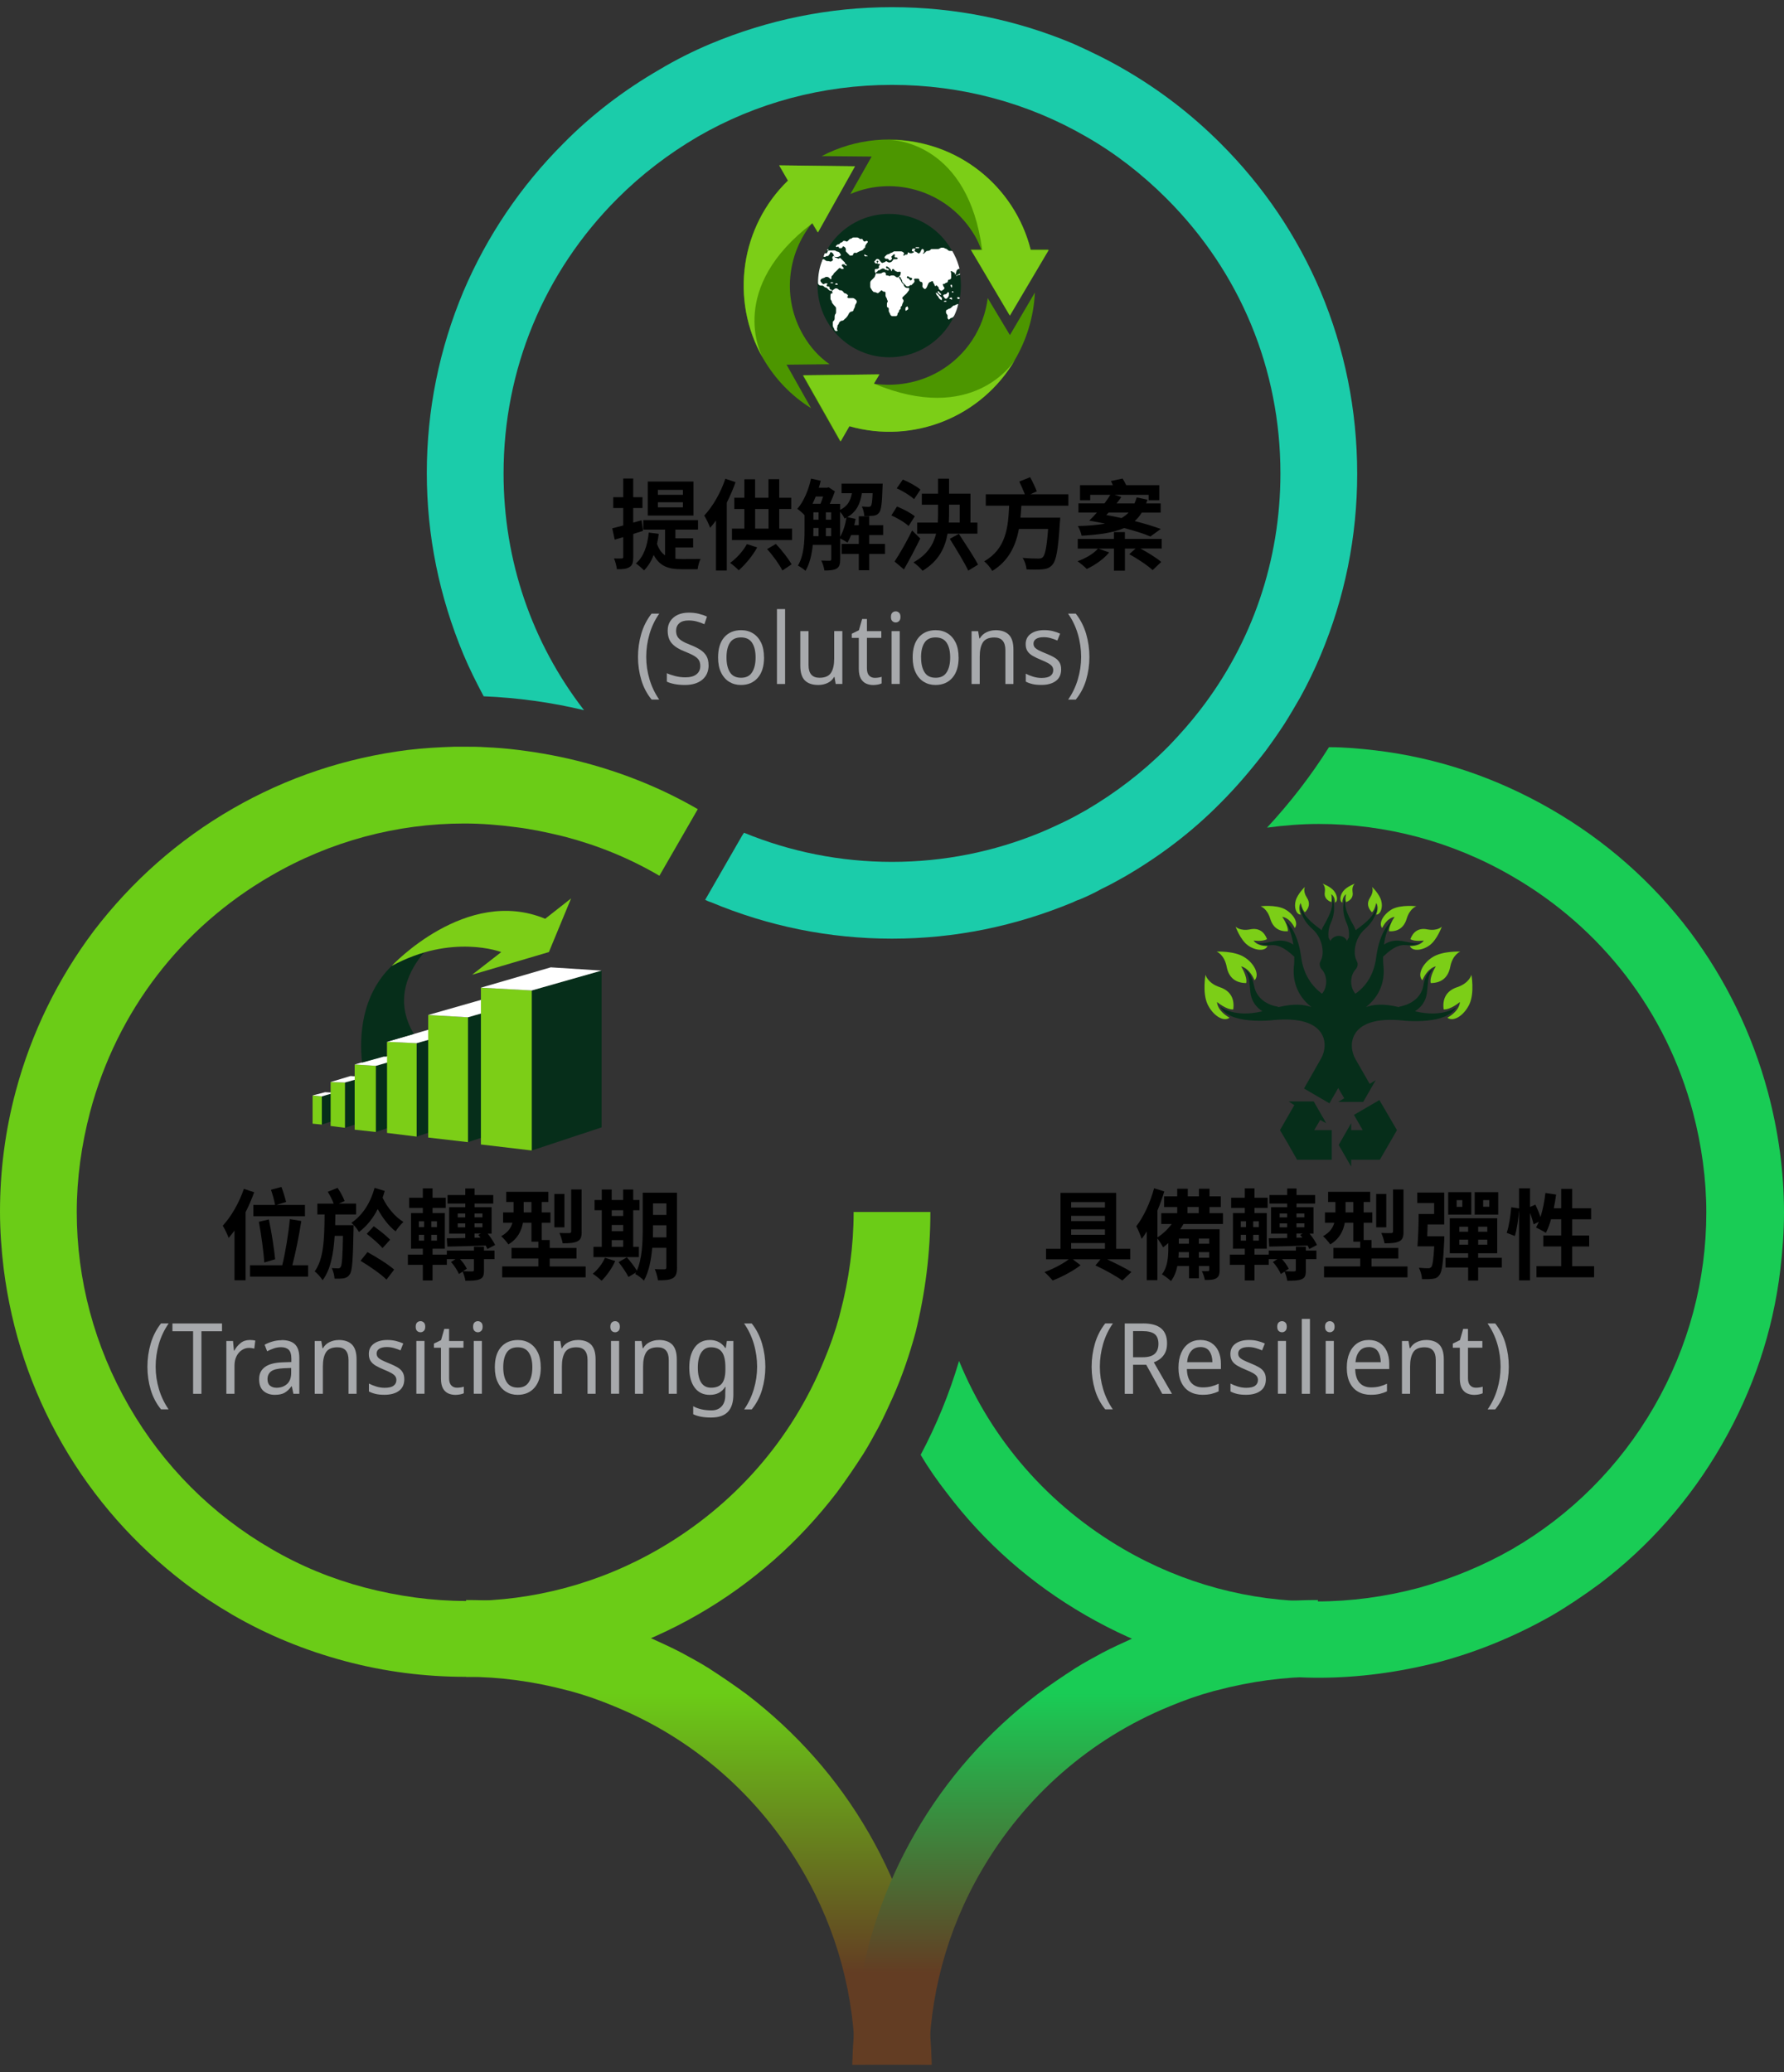 <?xml version="1.0" encoding="UTF-8"?>
<svg id="_圖層_1" data-name="圖層 1" xmlns="http://www.w3.org/2000/svg" xmlns:xlink="http://www.w3.org/1999/xlink" viewBox="0 0 385.8 448">
  <rect x="0" y="0" width="385.8" height="448" fill="#333333" stroke="none"/>
  <defs>
    <style>
      .cls-1 {
        fill: #1bccaa;
      }

      .cls-2, .cls-3 {
        fill: #fff;
      }

      .cls-4 {
        fill: #4c9600;
      }

      .cls-5 {
        fill: #a7a9ac;
      }

      .cls-3 {
        fill-rule: evenodd;
      }

      .cls-6 {
        isolation: isolate;
      }

      .cls-7 {
        fill: #6bcc17;
      }

      .cls-8 {
        fill: url(#_未命名漸層_7);
      }

      .cls-9 {
        fill: #062e1a;
      }

      .cls-10 {
        fill: #7cce17;
      }

      .cls-11 {
        fill: #19cc55;
      }

      .cls-12 {
        fill: url(#_未命名漸層_6);
      }
    </style>
    <linearGradient id="_未命名漸層_6" data-name="未命名漸層 6" x1="151.15" y1="101.82" x2="151.15" y2="1.32" gradientTransform="translate(0 447.89) scale(1 -1)" gradientUnits="userSpaceOnUse">
      <stop offset=".2" stop-color="#6bcc17"/>
      <stop offset=".8" stop-color="#633d23"/>
    </linearGradient>
    <linearGradient id="_未命名漸層_7" data-name="未命名漸層 7" x1="234.65" y1="101.82" x2="234.65" y2="1.32" gradientTransform="translate(0 447.89) scale(1 -1)" gradientUnits="userSpaceOnUse">
      <stop offset=".2" stop-color="#19cc55"/>
      <stop offset=".8" stop-color="#633d23"/>
    </linearGradient>
  </defs>
  <path class="cls-11" d="m382.3,236.05c-3.4-12.6-9.1-24.3-16.9-34.7-8.1-10.7-18.2-19.6-30-26.4-11.8-6.8-24.5-11.1-37.9-12.7-3.4-.4-6.7-.7-10.1-.7-3.9,6.2-8.4,12-13.4,17.4,3.7-.5,7.5-.8,11.2-.8,14.5,0,28.9,3.8,41.8,11.3,19.4,11.2,33.3,29.3,39.1,51,1.9,7.2,2.9,14.5,2.9,21.7,0,14.6-3.8,29-11.3,42s-18.1,23.5-30.7,30.8c-6.3,3.6-13.1,6.4-20.3,8.4-7.2,1.9-14.6,2.9-21.9,2.9-14.5,0-28.9-3.8-41.8-11.3-16.2-9.4-28.6-23.6-35.6-40.7-2.1,7.1-4.9,13.9-8.3,20.3,1.7,2.9,3.6,5.6,5.7,8.3,8.1,10.7,18.2,19.6,30,26.4,11.8,6.8,24.5,11.1,37.9,12.7,4.1.5,8.3.8,12.4.8,8.8,0,17.5-1.2,26.1-3.4,8.6-2.3,16.7-5.7,24.3-10,3.6-2.1,7-4.4,10.4-6.9,10.7-8.1,19.6-18.2,26.4-30s11.1-24.5,12.7-37.9c.5-4.1.8-8.3.8-12.4,0-8.8-1.2-17.5-3.5-26.1Z"/>
  <path class="cls-1" d="m285.6,63.05c-5.1-12-12.3-22.7-21.6-32-6.3-6.3-13.2-11.6-20.8-16-3.6-2.1-7.3-3.9-11.1-5.6-12.4-5.2-25.6-7.9-39.2-7.9s-26.7,2.7-39.2,7.9c-3.8,1.6-7.6,3.5-11.1,5.6-7.6,4.4-14.6,9.7-20.8,16-9.2,9.2-16.5,20-21.6,32-5.2,12.4-7.9,25.6-7.9,39.2s2.7,26.7,7.9,39.2c1.3,3.1,2.8,6.1,4.4,9.1,7.3.3,14.6,1.3,21.7,3-11.3-14.6-17.4-32.4-17.4-51.2,0-22.4,8.7-43.5,24.6-59.4,5.3-5.3,11.1-9.7,17.4-13.4,12.6-7.3,27-11.2,42-11.2s29.4,3.9,42,11.2c6.3,3.6,12.1,8.1,17.4,13.4,15.9,15.9,24.6,36.9,24.6,59.4,0,18.8-6.1,36.6-17.4,51.2-2,2.6-4.3,5.2-6.6,7.6-.2.2-.4.4-.6.6-5.3,5.3-11.1,9.7-17.4,13.4-1.6.9-3.2,1.8-4.9,2.6-1.7.8-3.4,1.6-5.1,2.3-10,4.1-20.8,6.3-32,6.3s-22-2.2-32-6.3l-.4.6-8,13.9c.4.2.8.4,1.2.5,12.4,5.2,25.6,7.9,39.2,7.9s26.7-2.7,39.2-7.9c.4-.2.8-.4,1.2-.5,1.7-.7,3.4-1.5,5-2.4,1.7-.8,3.3-1.7,4.9-2.6h0c7.6-4.4,14.6-9.7,20.8-16,3.5-3.5,6.7-7.3,9.7-11.2,1.4-1.9,2.8-3.9,4.1-5.9,1.2-1.9,2.3-3.8,3.4-5.7,1.6-2.9,3.1-6,4.4-9.1,5.2-12.4,7.9-25.6,7.9-39.2,0-13.8-2.7-27-7.9-39.4Z"/>
  <path class="cls-7" d="m201.2,262.05h-16.6v.1c0,7.2-1,14.5-2.9,21.7-.1.3-.1.5-.2.8-.9,3.3-2,6.4-3.3,9.5-7,17.1-19.4,31.3-35.6,40.7-12.9,7.5-27.3,11.3-41.8,11.3-7.3,0-14.6-1-21.9-2.9-7.2-1.9-14-4.7-20.3-8.4-12.6-7.3-23.2-17.8-30.7-30.8s-11.3-27.4-11.3-42c0-7.2,1-14.5,2.9-21.7,5.8-21.7,19.7-39.8,39.1-51,12.9-7.5,27.3-11.3,41.8-11.3,3.7,0,7.5.3,11.2.8,3.3.4,6.6,1.1,9.9,1.9.3.1.5.1.8.2,7.2,1.9,14,4.7,20.3,8.4h0l8.3-14.4c-7.6-4.4-15.7-7.7-24.3-10-4.8-1.3-9.7-2.2-14.5-2.8-2.4-.3-4.8-.5-7.2-.6-1.4-.1-2.9-.1-4.3-.1h-2.3c-3.4.1-6.7.3-10.1.7-13.4,1.7-26.1,5.9-37.9,12.7s-21.8,15.7-30,26.4c-7.8,10.4-13.5,22-16.9,34.7-2.3,8.6-3.4,17.3-3.4,26,0,4.1.3,8.3.8,12.4,1.7,13.4,5.9,26.1,12.7,37.9,6.8,11.8,15.7,21.8,26.4,30,3.3,2.5,6.8,4.8,10.4,6.9,7.6,4.4,15.7,7.7,24.3,10,8.6,2.3,17.3,3.4,26.1,3.4,4.1,0,8.3-.3,12.4-.8,13.4-1.7,26.1-5.9,37.9-12.7,11.8-6.8,21.8-15.7,30-26.4,2-2.7,3.9-5.5,5.7-8.3,1.2-1.9,2.2-3.8,3.3-5.8,1.1-2.1,2.1-4.3,3.1-6.5,2-4.5,3.6-9.2,4.9-14,2.1-8.5,3.2-17.2,3.2-26q0,.1,0,0Z"/>
  <path class="cls-12" d="m200.6,434.25c-1.7-13.4-5.9-26.1-12.7-37.9-6.8-11.8-15.7-21.8-26.4-30-2.7-2-5.5-3.9-8.3-5.7-1.9-1.2-3.8-2.2-5.8-3.3-2.1-1.1-4.3-2.1-6.5-3.1-4.5-2-9.2-3.6-14-4.9-8.5-2.3-17.2-3.4-26-3.4h-.1v16.6h.1c7.2,0,14.5,1,21.7,2.9.3.1.5.1.8.2,3.3.9,6.4,2,9.5,3.3,17.1,7,31.3,19.4,40.7,35.6,7.5,12.9,11.3,27.3,11.3,41.8l16.6.1c-.1-3.9-.4-8.1-.9-12.2Z"/>
  <path class="cls-8" d="m185.2,434.25c1.7-13.4,5.9-26.1,12.7-37.9,6.8-11.8,15.7-21.8,26.4-30,2.7-2,5.5-3.9,8.3-5.7,1.9-1.2,3.8-2.2,5.8-3.3,2.1-1.1,4.3-2.1,6.5-3.1,4.5-2,9.2-3.6,14-4.9,8.5-2.3,17.2-3.4,26-3.4h.1v16.6h-.1c-7.2,0-14.5,1-21.7,2.9-.3.1-.5.1-.8.2-3.3.9-6.4,2-9.5,3.3-17.1,7-31.3,19.4-40.7,35.6-7.5,12.9-11.3,27.3-11.3,41.8l-16.6.1c.1-3.9.4-8.1.9-12.2Z"/>
  <g class="cls-6">
    <path d="m239.41,272.28c1.96.92,4.01,1.94,5.27,2.73l-1.96,1.85c-1.32-.92-3.67-2.28-5.83-3.26l1.1-1.32h-5.99l1.68,1.28c-1.56,1.21-4.05,2.54-6.05,3.3-.42-.53-1.2-1.34-1.74-1.83,1.8-.64,3.93-1.75,5.25-2.75h-4.93v-2.28h3.13v-12.09h12.04v12.09h3.03v2.28h-4.99Zm-7.77-12.36v1.17h7.31v-1.17h-7.31Zm7.31,2.96h-7.31v1.13h7.31v-1.13Zm-7.31,2.92v1.17h7.31v-1.17h-7.31Zm0,4.2h7.31v-1.24h-7.31v1.24Z"/>
    <path d="m255.93,264.65c-.22.38-.44.77-.7,1.13h8.52v8.8c0,1-.18,1.49-.78,1.83-.58.32-1.38.34-2.42.34-.08-.58-.38-1.41-.64-1.92.5.02,1.12.02,1.32,0,.2,0,.28-.06.28-.28v-.83h-2.24v2.67h-2.14v-2.67h-2.52c-.24,1.21-.68,2.34-1.38,3.26-.42-.41-1.44-1.19-1.96-1.45,1.26-1.6,1.38-3.82,1.38-5.61v-1.15c-.38.34-.76.64-1.12.92-.24-.47-.86-1.43-1.24-1.96v9.06h-2.3v-10.53c-.36.6-.74,1.13-1.1,1.6-.2-.6-.78-2.07-1.16-2.73,1.56-2,3-5.09,3.85-8.21l2.2.68c-.42,1.39-.9,2.77-1.48,4.14v5.8c1.14-.72,2.24-1.75,3.09-2.9h-2.26v-2.34h3.45v-1.32h-2.84v-2.32h2.84v-1.64h2.28v1.64h2.42v-1.64h2.28v1.64h2.44v2.32h-2.44v1.32h2.91v2.34h-8.5Zm1.18,7.29v-1.22h-2.2c0,.41-.02.81-.06,1.22h2.26Zm-2.18-3.03h2.18v-1.11h-2.18v1.11Zm1.88-6.61h2.42v-1.32h-2.42v1.32Zm4.69,5.5h-2.24v1.11h2.24v-1.11Zm0,4.14v-1.22h-2.24v1.22h2.24Z"/>
    <path d="m282.4,270.39h2.28v1.85h-2.28v2.41c0,1.09-.16,1.62-.92,1.94-.74.3-1.7.32-3.11.32-.06-.62-.34-1.41-.58-1.98l-.8.53c-.32-.75-1-1.83-1.72-2.6l.98-.62h-1.88v1.24h-3.08v3.37h-2.1v-3.37h-3.23v-2.22h3.23v-1.28h-2.56v-7.7h2.56v-1.11h-2.95v-2.2h2.95v-2.03h2.1v2.03h2.84v2.2h-2.84v1.11h2.66v7.7h-2.66v1.28h3.08v-.87h5.87v-.83h2.16v.83Zm-14.08-5.07h1.14v-1.26h-1.14v1.26Zm0,2.92h1.14v-1.26h-1.14v1.26Zm3.91-4.18h-1.22v1.26h1.22v-1.26Zm0,2.92h-1.22v1.26h1.22v-1.26Zm2.12.75c1.1,0,2.48-.02,4.01-.06v-.94h-3.49v-5.71h3.49v-.79h-3.83v-1.85h3.83v-1.41h2.02v1.41h4.03v1.85h-4.03v.79h3.67v5.71h-.84c.66.81,1.26,1.75,1.6,2.45l-1.66.87c-.1-.21-.22-.47-.38-.75-3,.11-6.09.19-8.29.23l-.12-1.81Zm2.38-4.52h1.62v-.83h-1.62v.83Zm1.62,2.15v-.85h-1.62v.85h1.62Zm1.88,6.88h-3c.62.66,1.18,1.47,1.46,2.07l-.82.55c.8.04,1.72.04,1.98.04.28-.02.38-.09.38-.32v-2.34Zm.14-9.87v.83h1.7v-.83h-1.7Zm1.7,2.13h-1.7v.85h1.7v-.85Zm-1.7,3.11l1.28-.02c-.16-.21-.32-.41-.48-.6l.56-.28h-1.36v.89Z"/>
    <path d="m304.38,273.82v2.35h-18.05v-2.35h7.83v-1.71h-5.81v-2.3h5.81v-1.34h-1.5v-4.09h-1.84c-.32,1.75-1.16,3.5-3.15,4.67-.3-.47-1.14-1.43-1.56-1.77,1.48-.81,2.14-1.83,2.44-2.9h-2.02v-2.24h2.26v-2.24h-1.58v-2.22h9.1v2.22h-1.42v2.24h1.88v2.24h-1.88v3.73h1.72v1.71h5.79v2.3h-5.79v1.71h7.77Zm-11.72-11.68v-2.24h-1.68v2.24h1.68Zm7.13,3.22h-2.18v-7.21h2.18v7.21Zm3.73.92c0,1.17-.2,1.77-.96,2.13-.72.34-1.74.41-3.15.41-.1-.66-.42-1.62-.7-2.24.9.04,1.86.04,2.16.02.28-.02.38-.09.38-.36v-9.06h2.26v9.1Z"/>
    <path d="m312.34,267.3s0,.64-.02.96c-.22,4.69-.46,6.67-1.02,7.4-.4.55-.8.75-1.44.83-.52.08-1.4.11-2.34.08-.04-.79-.32-1.79-.68-2.47.82.09,1.64.11,2.02.11.28,0,.46-.06.68-.28.26-.34.46-1.56.62-4.46h-3.63c.16-1.83.26-4.71.26-6.99h3.35v-2.37h-3.65v-2.26h5.83v6.89h-3.59c-.04.87-.06,1.75-.08,2.56h3.69Zm12.44,6.74h-5.13v2.83h-2.16v-2.83h-4.89v-2.09h4.89v-.98h-3.97v-7.57h10.26v7.57h-4.13v.98h5.13v2.09Zm-6.61-11.43h-4.99v-4.84h4.99v4.84Zm-1.94-3.13h-1.22v1.45h1.22v-1.45Zm-.64,6.84h1.9v-1.09h-1.9v1.09Zm1.9,2.79v-1.09h-1.9v1.09h1.9Zm6.51-6.5h-5.09v-4.84h5.09v4.84Zm-2.36,2.62h-1.98v1.09h1.98v-1.09Zm0,2.79h-1.98v1.09h1.98v-1.09Zm.42-8.55h-1.32v1.45h1.32v-1.45Z"/>
    <path d="m344.73,273.75v2.41h-12.46v-2.41h5.35v-4.26h-3.87v-2.37h3.87v-3.5h-2.2c-.3,1.11-.7,2.13-1.12,2.94-.48-.32-1.56-.9-2.12-1.15.2-.38.4-.79.6-1.24l-1.14.55c-.12-.64-.42-1.58-.76-2.45v14.56h-2.38v-15.24c-.12,1.79-.44,4.14-.9,5.65l-1.76-.68c.48-1.41.84-3.79.98-5.54l1.68.26v-4.35h2.38v4.03l1.16-.51c.4.83.82,1.85,1.1,2.69.5-1.56.86-3.39,1.06-5.2l2.32.34c-.14,1-.3,2-.5,2.96h1.6v-4.18h2.38v4.18h4.09v2.39h-4.09v3.5h3.67v2.37h-3.67v4.26h4.73Z"/>
  </g>
  <g class="cls-6">
    <path class="cls-5" d="m236.07,295.52c0-1.73.24-3.41.71-5.02.47-1.61,1.22-3.07,2.23-4.36h1.66c-.94,1.34-1.64,2.81-2.11,4.41-.47,1.61-.71,3.25-.71,4.94s.24,3.26.71,4.85c.47,1.58,1.17,3.04,2.09,4.38h-1.64c-1.01-1.25-1.76-2.67-2.23-4.25s-.71-3.24-.71-4.96Z"/>
    <path class="cls-5" d="m247.17,286.14c1.78,0,3.09.36,3.94,1.08.85.72,1.27,1.8,1.27,3.25,0,.81-.14,1.49-.42,2.03-.28.54-.64.97-1.07,1.3-.43.33-.89.58-1.37.75l3.93,6.82h-2.1l-3.47-6.29h-2.85v6.29h-1.8v-15.22h3.95Zm-.1,1.66h-2.04v5.65h2.14c1.16,0,2.01-.25,2.55-.74.53-.49.8-1.21.8-2.16s-.28-1.7-.84-2.12c-.56-.42-1.43-.63-2.61-.63Z"/>
    <path class="cls-5" d="m259.6,289.72c.91,0,1.7.21,2.37.64.67.43,1.18,1.03,1.53,1.8.35.78.53,1.68.53,2.72v1.13h-7.36c.03,1.29.34,2.28.93,2.95.59.67,1.43,1.01,2.5,1.01.68,0,1.29-.07,1.81-.2.53-.13,1.07-.33,1.63-.59v1.64c-.55.26-1.09.44-1.62.57-.53.12-1.17.18-1.9.18-1.03,0-1.93-.22-2.71-.66s-1.38-1.09-1.81-1.96c-.43-.87-.65-1.94-.65-3.22s.2-2.32.59-3.22c.39-.89.95-1.58,1.66-2.07.71-.48,1.55-.72,2.49-.72Zm-.02,1.54c-.84,0-1.51.29-1.99.86-.49.58-.78,1.37-.87,2.4h5.47c-.01-.97-.23-1.75-.64-2.36-.41-.6-1.07-.91-1.96-.91Z"/>
    <path class="cls-5" d="m273.75,298.21c0,1.11-.39,1.95-1.16,2.51-.77.57-1.82.85-3.13.85-.75,0-1.39-.06-1.93-.19s-1.02-.31-1.43-.53v-1.71c.43.23.95.44,1.55.63.61.19,1.23.29,1.85.29.9,0,1.54-.15,1.94-.46.4-.3.6-.71.6-1.23,0-.28-.07-.54-.22-.77-.15-.23-.41-.46-.79-.68-.38-.23-.92-.48-1.63-.77-.69-.28-1.29-.57-1.78-.85s-.88-.63-1.14-1.02c-.27-.4-.4-.91-.4-1.53,0-.97.37-1.71,1.11-2.24.74-.53,1.71-.79,2.92-.79.66,0,1.27.07,1.83.21.57.14,1.1.33,1.59.55l-.6,1.49c-.45-.2-.93-.37-1.42-.51-.49-.14-1-.21-1.52-.21-.72,0-1.27.12-1.65.37-.38.25-.57.59-.57,1.01,0,.33.09.6.26.81s.46.43.87.64c.41.21.95.45,1.63.72.68.27,1.26.55,1.74.83.48.28.85.63,1.1,1.03.25.41.38.91.38,1.52Z"/>
    <path class="cls-5" d="m277.25,285.65c.27,0,.5.1.71.29.21.19.31.49.31.91s-.1.71-.31.91c-.21.19-.44.29-.71.29-.29,0-.54-.1-.74-.29-.2-.19-.3-.49-.3-.91s.1-.71.3-.91c.2-.19.45-.29.74-.29Zm.86,4.28v11.42h-1.76v-11.42h1.76Z"/>
    <path class="cls-5" d="m283.28,301.36h-1.76v-16.2h1.76v16.2Z"/>
    <path class="cls-5" d="m287.59,285.65c.27,0,.5.1.71.29.21.19.31.49.31.91s-.1.71-.31.91c-.21.19-.44.29-.71.29-.29,0-.54-.1-.74-.29-.2-.19-.3-.49-.3-.91s.1-.71.3-.91c.2-.19.45-.29.74-.29Zm.86,4.28v11.42h-1.76v-11.42h1.76Z"/>
    <path class="cls-5" d="m296.01,289.72c.91,0,1.7.21,2.36.64.67.43,1.18,1.03,1.53,1.8.35.78.53,1.68.53,2.72v1.13h-7.36c.03,1.29.34,2.28.93,2.95.59.67,1.43,1.01,2.5,1.01.68,0,1.29-.07,1.81-.2.53-.13,1.07-.33,1.63-.59v1.64c-.55.26-1.09.44-1.62.57-.53.12-1.17.18-1.9.18-1.03,0-1.93-.22-2.71-.66-.78-.44-1.38-1.09-1.81-1.96-.43-.87-.65-1.94-.65-3.22s.2-2.32.59-3.22c.39-.89.95-1.58,1.66-2.07.71-.48,1.55-.72,2.5-.72Zm-.02,1.54c-.84,0-1.51.29-1.99.86-.49.58-.78,1.37-.87,2.4h5.47c-.01-.97-.23-1.75-.64-2.36-.41-.6-1.07-.91-1.96-.91Z"/>
    <path class="cls-5" d="m308.34,289.72c1.28,0,2.25.33,2.91,1,.65.67.98,1.73.98,3.2v7.44h-1.74v-7.31c0-1.83-.8-2.75-2.41-2.75-1.19,0-2.01.36-2.46,1.07-.45.71-.68,1.73-.68,3.07v5.92h-1.76v-11.42h1.42l.26,1.56h.1c.35-.6.83-1.04,1.44-1.33.61-.29,1.26-.44,1.94-.44Z"/>
    <path class="cls-5" d="m319.14,300.04c.27,0,.54-.02.82-.06.28-.04.51-.1.68-.17v1.43c-.19.1-.45.18-.8.25-.35.06-.68.1-1,.1-.56,0-1.08-.1-1.55-.31-.47-.21-.86-.57-1.15-1.08-.29-.51-.44-1.23-.44-2.15v-6.65h-1.52v-.9l1.54-.75.7-2.43h1.04v2.62h3.11v1.45h-3.11v6.61c0,.7.16,1.21.47,1.54.31.33.72.5,1.21.5Z"/>
    <path class="cls-5" d="m326.29,295.52c0,1.72-.24,3.37-.71,4.96s-1.22,3-2.23,4.25h-1.64c.92-1.33,1.62-2.79,2.09-4.38.47-1.58.71-3.2.71-4.85s-.24-3.34-.71-4.94c-.47-1.61-1.18-3.08-2.11-4.41h1.66c1.02,1.29,1.76,2.75,2.23,4.36.47,1.61.71,3.29.71,5.02Z"/>
  </g>
  <g class="cls-6">
    <path d="m136.95,115.44v4.97c0,1.17-.18,1.79-.78,2.17-.6.43-1.48.51-2.77.49-.06-.62-.32-1.66-.62-2.32.74.02,1.42.02,1.66,0,.24,0,.34-.08.34-.36v-4.26c-.66.19-1.26.38-1.84.55l-.54-2.45c.68-.15,1.48-.38,2.38-.62v-3.77h-2.16v-2.34h2.16v-4.03h2.16v4.03h2v2.34h-2v3.16l1.8-.51.32,2.28-2.12.68Zm9.12,5.37c.46.04.9.06,1.4.06.68,0,3.17,0,4.03-.02-.28.51-.56,1.58-.64,2.22h-3.49c-2.62,0-4.65-.51-6.01-3.09-.5,1.34-1.22,2.47-2.08,3.35-.38-.4-1.28-1.19-1.76-1.51,1.66-1.41,2.48-3.77,2.78-6.67l2.16.28c-.1.77-.22,1.49-.38,2.15.44,1.24,1.02,2,1.74,2.49v-5.56h-4.71v-2.05h11.84v2.05h-4.89v1.88h3.83v1.98h-3.83v2.45Zm3.89-9.34h-9.88v-7.35h9.88v7.35Zm-2.28-5.56h-5.41v1.07h5.41v-1.07Zm0,2.69h-5.41v1.09h5.41v-1.09Z"/>
    <path d="m159.07,104.25c-.52,1.47-1.18,2.98-1.9,4.43v14.67h-2.34v-10.81c-.42.58-.84,1.09-1.26,1.58-.22-.64-.86-2.03-1.28-2.64,1.8-1.92,3.57-4.92,4.57-7.97l2.22.75Zm4.67,14.11c-1,1.85-2.6,3.73-3.99,4.95-.44-.47-1.34-1.26-1.86-1.6,1.4-1,2.81-2.56,3.63-4.07l2.22.72Zm7.55-4.07v2.47h-13v-2.47h2.68v-4.24h-2.18v-2.43h2.18v-3.99h2.32v3.99h2.9v-4.01h2.32v4.01h2.6v2.43h-2.6v4.24h2.76Zm-7.99,0h2.9v-4.24h-2.9v4.24Zm4.49,3.33c1.3,1.34,2.68,3.16,3.41,4.39l-2,1.34c-.64-1.28-2.04-3.24-3.31-4.63l1.9-1.11Z"/>
    <path d="m191.39,119.77h-3.41v3.52h-2.26v-3.52h-3.71v-2.17h3.71v-1.92h-1.66c-.24.62-.5,1.17-.8,1.64-.34-.26-1.06-.66-1.56-.9v4.5c0,1-.16,1.64-.76,2-.62.36-1.44.43-2.66.43-.06-.62-.38-1.58-.68-2.15.8.04,1.58.04,1.82.04s.34-.08.34-.36v-3.07h-3.99c-.2,2-.66,4.07-1.58,5.61-.34-.34-1.2-.92-1.64-1.13,1.34-2.2,1.44-5.37,1.44-7.76v-3.15c-.4-.43-1.14-1.07-1.56-1.36,1.36-1.56,2.42-4.05,2.96-6.54l2.1.47c-.12.51-.26,1.02-.42,1.51h1.82l.3-.11,1.36.9c-.28.83-.68,1.81-1.1,2.69h2.24v1.3c1.66-.81,2.26-2.05,2.54-3.6h-2.24v-2.07h8.9s-.02.53-.04.81c-.1,3.39-.28,4.86-.7,5.42-.34.45-.72.62-1.22.7-.44.06-1.22.08-2.02.06-.04-.66-.24-1.51-.54-2.05.62.06,1.16.08,1.44.08.24,0,.4-.04.54-.23.18-.23.28-.96.36-2.73h-2.32c-.34,2.22-1.1,3.99-3.15,5.18l1.78.38c-.08.45-.16.92-.28,1.36h.98v-1.92h2.26v1.92h3.01v2.13h-3.01v1.92h3.41v2.17Zm-14.99-12.41c-.22.53-.44,1.07-.68,1.56h1.72c.2-.47.38-1.02.56-1.56h-1.6Zm-.5,7.16c0,.45,0,.92-.02,1.41h1.14v-1.77h-1.12v.36Zm0-2.15h1.12v-1.6h-1.12v1.6Zm2.7,0h1.14v-1.6h-1.14v1.6Zm1.14,3.56v-1.77h-1.14v1.77h1.14Zm1.94.13c.66-1.11,1.14-2.64,1.38-4.16-.14.06-.28.15-.42.21-.18-.43-.58-1.02-.96-1.45v5.39Z"/>
    <path d="m196.49,113.74c-.76-.75-2.44-1.73-3.73-2.3l1.22-1.92c1.3.51,2.99,1.39,3.85,2.11l-1.34,2.11Zm2.52,2.69c-1.08,2.2-2.34,4.63-3.53,6.69l-2.02-1.71c1.06-1.6,2.58-4.24,3.79-6.71l1.76,1.73Zm-1.34-8.5c-.78-.75-2.42-1.77-3.75-2.34l1.32-1.9c1.26.51,2.96,1.43,3.81,2.17l-1.38,2.07Zm7.25,7.44c-.54,3.07-1.92,5.95-5.41,8.04-.44-.55-1.38-1.43-1.98-1.81,3.01-1.68,4.33-3.86,4.91-6.22h-4.09v-2.39h4.45c.04-.7.06-1.41.06-2.13v-1.73h-3.51v-2.39h3.51v-3.24h2.38v3.24h4.63v6.25h1.5v2.39h-6.45Zm.32-4.52c0,.7-.02,1.41-.06,2.13h2.36v-3.86h-2.3v1.73Zm2.12,4.58c1.34,2.07,3.27,4.95,4.15,6.65l-2.12,1.3c-.82-1.75-2.64-4.71-3.99-6.88l1.96-1.07Z"/>
    <path d="m220.88,109.34c-.06.85-.1,1.71-.2,2.58h8.6s-.02.77-.08,1.11c-.36,5.78-.78,8.14-1.6,9.06-.6.7-1.24.92-2.14,1-.78.09-2.1.09-3.47.02-.04-.75-.38-1.81-.84-2.49,1.36.13,2.77.15,3.37.15.44,0,.7-.04.98-.28.52-.49.88-2.3,1.16-6.12h-6.31c-.68,3.56-2.16,6.88-5.77,9.08-.36-.68-1.1-1.56-1.74-2.09,4.81-2.73,5.19-7.52,5.39-12.02h-5.05v-2.47h8.45c-.32-.83-.8-1.9-1.2-2.75l2.34-.94c.54.96,1.14,2.24,1.44,3.05l-1.38.64h8.21v2.47h-10.16Z"/>
    <path d="m251.24,118.6h-4.63c1.56.83,3.47,2,4.51,2.9l-1.86,1.77c-1.06-1.02-3.31-2.49-5.05-3.45l1.36-1.21h-2.3v4.77h-2.38v-4.77h-3.37l2.34.83c-1.16,1.45-3.13,2.77-4.83,3.58-.48-.49-1.44-1.28-2-1.68,1.7-.6,3.49-1.62,4.41-2.73h-4.37v-2.09h7.81v-1.47h2.38v1.47h7.97v2.09Zm-2.46-2.6c-1.42-.62-3.41-1.24-5.69-1.83-2.24.98-5.23,1.43-9.18,1.66-.18-.77-.48-1.56-.82-2.09,2.3-.06,4.25-.23,5.89-.53-1.12-.23-2.24-.45-3.43-.64.52-.49,1.1-1.09,1.66-1.75h-3.99v-1.98h5.63c.48-.64.9-1.26,1.26-1.85h-4.35v1.17h-2.2v-3.26h7.11c-.14-.32-.28-.62-.42-.9l2.52-.53c.26.4.54.94.78,1.43h7.15v3.26h-2.3v-1.17h-7.35l1.44.47c-.32.45-.64.92-1.02,1.39h3.87c.18-.4.34-.85.48-1.3l2.32.49c-.08.28-.18.55-.28.81h3.14v1.98h-4.09c-.44.72-.96,1.34-1.52,1.83,2.16.55,4.13,1.15,5.63,1.71l-2.26,1.64Zm-9.04-5.18c-.16.19-.32.36-.5.53,1.1.19,2.22.43,3.29.66.58-.34,1.1-.73,1.54-1.19h-4.33Z"/>
  </g>
  <g class="cls-6">
    <path class="cls-5" d="m137.97,142.05c0-1.73.24-3.41.71-5.02.47-1.61,1.22-3.07,2.23-4.36h1.66c-.94,1.34-1.64,2.81-2.11,4.41-.47,1.61-.71,3.25-.71,4.94s.24,3.26.71,4.85c.47,1.58,1.17,3.04,2.09,4.38h-1.64c-1.02-1.25-1.76-2.67-2.23-4.25-.47-1.58-.71-3.24-.71-4.96Z"/>
    <path class="cls-5" d="m153.24,143.81c0,1.35-.46,2.4-1.38,3.16-.92.75-2.16,1.13-3.73,1.13-.8,0-1.54-.06-2.22-.19-.68-.13-1.25-.31-1.7-.53v-1.83c.48.23,1.08.43,1.79.62.71.18,1.45.28,2.21.28,1.06,0,1.86-.22,2.41-.66.55-.44.82-1.04.82-1.79,0-.5-.1-.92-.3-1.26-.2-.34-.55-.65-1.04-.94s-1.17-.6-2.02-.94c-1.23-.47-2.15-1.04-2.77-1.73-.61-.68-.92-1.61-.92-2.79,0-.8.19-1.49.58-2.07.39-.58.92-1.03,1.6-1.34.68-.31,1.48-.47,2.38-.47.77,0,1.49.08,2.14.24.65.16,1.26.36,1.8.62l-.56,1.64c-.49-.23-1.04-.42-1.62-.58-.59-.16-1.19-.23-1.8-.23-.9,0-1.57.2-2.02.61-.45.4-.68.94-.68,1.61,0,.51.1.94.3,1.28.2.34.53.65.98.93.45.28,1.07.57,1.84.86.84.33,1.55.68,2.13,1.06.58.38,1.02.83,1.32,1.35.3.53.45,1.19.45,1.98Z"/>
    <path class="cls-5" d="m165.23,142.15c0,1.89-.45,3.35-1.35,4.39s-2.12,1.56-3.66,1.56c-.95,0-1.79-.23-2.54-.69-.74-.46-1.33-1.14-1.75-2.02-.43-.89-.64-1.96-.64-3.23,0-1.89.44-3.35,1.33-4.37.89-1.02,2.11-1.54,3.66-1.54.96,0,1.82.23,2.56.69s1.33,1.13,1.75,2,.63,1.94.63,3.21Zm-8.12,0c0,1.35.25,2.42.75,3.21.5.79,1.3,1.18,2.4,1.18s1.88-.39,2.38-1.18c.51-.79.76-1.86.76-3.21s-.25-2.41-.76-3.18c-.51-.77-1.31-1.15-2.4-1.15s-1.89.38-2.39,1.15-.74,1.83-.74,3.18Z"/>
    <path class="cls-5" d="m169.78,147.89h-1.76v-16.2h1.76v16.2Z"/>
    <path class="cls-5" d="m182.16,136.46v11.42h-1.44l-.26-1.51h-.08c-.35.6-.83,1.03-1.44,1.31-.61.28-1.27.42-1.96.42-1.3,0-2.27-.33-2.93-.99-.65-.66-.98-1.72-.98-3.17v-7.48h1.78v7.35c0,1.82.79,2.73,2.38,2.73,1.19,0,2.01-.36,2.48-1.07.46-.71.69-1.73.69-3.07v-5.95h1.76Z"/>
    <path class="cls-5" d="m189.16,146.56c.27,0,.54-.02.82-.06.28-.04.51-.1.68-.17v1.43c-.19.1-.45.18-.8.25-.35.06-.68.1-1,.1-.56,0-1.08-.1-1.55-.31s-.86-.57-1.15-1.08c-.29-.51-.44-1.23-.44-2.15v-6.65h-1.52v-.9l1.54-.75.7-2.43h1.04v2.62h3.11v1.45h-3.11v6.61c0,.7.16,1.21.47,1.54.31.33.72.5,1.21.5Z"/>
    <path class="cls-5" d="m193.71,132.18c.27,0,.5.1.71.29.21.19.31.49.31.91s-.1.71-.31.91c-.21.19-.44.29-.71.29-.29,0-.54-.1-.74-.29-.2-.19-.3-.49-.3-.91s.1-.71.3-.91c.2-.19.45-.29.74-.29Zm.86,4.28v11.42h-1.76v-11.42h1.76Z"/>
    <path class="cls-5" d="m207.31,142.15c0,1.89-.45,3.35-1.35,4.39-.9,1.04-2.12,1.56-3.66,1.56-.95,0-1.79-.23-2.54-.69-.74-.46-1.33-1.14-1.75-2.02-.43-.89-.64-1.96-.64-3.23,0-1.89.44-3.35,1.33-4.37.89-1.02,2.11-1.54,3.66-1.54.96,0,1.82.23,2.56.69s1.33,1.13,1.75,2c.42.87.63,1.94.63,3.21Zm-8.12,0c0,1.35.25,2.42.75,3.21.5.79,1.3,1.18,2.4,1.18s1.88-.39,2.38-1.18c.51-.79.76-1.86.76-3.21s-.25-2.41-.76-3.18c-.51-.77-1.31-1.15-2.41-1.15s-1.89.38-2.39,1.15-.74,1.83-.74,3.18Z"/>
    <path class="cls-5" d="m215.27,136.25c1.28,0,2.25.33,2.91,1s.98,1.73.98,3.2v7.44h-1.74v-7.31c0-1.83-.8-2.75-2.4-2.75-1.19,0-2.01.36-2.47,1.07-.45.71-.68,1.73-.68,3.07v5.92h-1.76v-11.42h1.42l.26,1.56h.1c.35-.6.83-1.04,1.44-1.33.61-.29,1.26-.44,1.94-.44Z"/>
    <path class="cls-5" d="m229.48,144.73c0,1.11-.39,1.95-1.16,2.51-.78.57-1.82.85-3.13.85-.75,0-1.39-.06-1.93-.19s-1.02-.31-1.43-.53v-1.71c.43.23.95.44,1.55.63s1.23.29,1.85.29c.89,0,1.54-.15,1.94-.46.4-.3.6-.71.6-1.23,0-.28-.07-.54-.22-.77s-.41-.46-.79-.68c-.38-.23-.93-.48-1.63-.77-.69-.28-1.29-.57-1.78-.85s-.88-.63-1.14-1.02c-.27-.4-.4-.91-.4-1.53,0-.97.37-1.71,1.11-2.24s1.71-.79,2.92-.79c.66,0,1.27.07,1.83.21.57.14,1.1.33,1.59.55l-.6,1.49c-.45-.2-.93-.37-1.42-.51-.49-.14-1-.21-1.52-.21-.72,0-1.27.12-1.65.37-.38.25-.57.59-.57,1.01,0,.33.09.6.26.81.17.21.46.43.87.64.41.21.95.45,1.63.72.68.27,1.26.55,1.74.83.48.28.85.63,1.1,1.03.25.41.38.91.38,1.52Z"/>
    <path class="cls-5" d="m235.59,142.05c0,1.72-.24,3.37-.71,4.96-.47,1.58-1.22,3-2.24,4.25h-1.64c.92-1.33,1.62-2.79,2.09-4.38.47-1.58.71-3.2.71-4.85s-.24-3.34-.71-4.94c-.47-1.61-1.18-3.08-2.11-4.41h1.66c1.02,1.29,1.76,2.75,2.24,4.36.47,1.61.71,3.29.71,5.02Z"/>
  </g>
  <g class="cls-6">
    <path d="m54.97,257.77c-.52,1.45-1.14,2.92-1.86,4.31v14.73h-2.4v-10.74c-.42.55-.84,1.09-1.26,1.58-.22-.64-.88-2.02-1.28-2.64,1.8-1.92,3.55-4.95,4.57-7.97l2.24.75Zm11.66,15.8v2.45h-12.56v-2.45h6.97c.68-2.77,1.36-6.91,1.64-9.98l2.48.41c-.5,3.2-1.24,6.91-1.94,9.57h3.41Zm-7.15-13.05c-.14-.92-.54-2.28-.88-3.28l2.26-.6c.4,1.02.8,2.37,1.02,3.24l-2.1.64h6.17v2.45h-11.16v-2.45h4.69Zm-2.32,12.45c-.16-2.22-.64-5.95-1.18-8.8l2.16-.51c.6,2.79,1.16,6.46,1.36,8.61l-2.34.7Z"/>
    <path d="m76.47,264.91s0,.7-.02,1c-.12,6.4-.26,8.8-.78,9.55-.36.6-.76.79-1.3.92-.5.08-1.22.11-2.02.08-.04-.7-.28-1.66-.6-2.28.58.04,1.08.06,1.38.06.24,0,.4-.08.56-.32.26-.43.4-2.11.48-6.71h-1.8c-.26,3.99-.88,7.27-2.6,9.59-.38-.6-1.12-1.49-1.72-1.9,1.96-2.71,2.1-6.93,2.14-12.32h-1.56v-2.34h3.53c-.28-.79-.8-1.79-1.28-2.56l2.12-.85c.6.87,1.26,2.07,1.52,2.86l-1.28.55h3.77v2.34h-4.49c0,.81-.02,1.56-.04,2.32h4.01Zm6.73-7.42c-.14.51-.3,1-.46,1.47.96,2.05,2.7,4.16,4.51,5.24-.56.47-1.3,1.41-1.7,2.03-1.44-1.09-2.8-2.88-3.87-4.82-1.02,2.03-2.36,3.69-4.05,4.97-.34-.62-1.04-1.49-1.64-2,2.32-1.54,4.11-4.22,5.01-7.55l2.2.66Zm-3.73,13.24c1.86,1,4.49,2.64,5.77,3.77l-1.66,2.17c-1.16-1.19-3.73-2.94-5.61-4.07l1.5-1.88Zm3.25-.87c-.7-.87-2.24-2.17-3.41-3.09l1.52-1.64c1.16.83,2.74,2.05,3.53,2.92l-1.64,1.81Z"/>
    <path d="m104.66,270.39h2.28v1.85h-2.28v2.41c0,1.09-.16,1.62-.92,1.94-.74.3-1.7.32-3.11.32-.06-.62-.34-1.41-.58-1.98l-.8.53c-.32-.75-1-1.83-1.72-2.6l.98-.62h-1.88v1.24h-3.09v3.37h-2.1v-3.37h-3.23v-2.22h3.23v-1.28h-2.56v-7.7h2.56v-1.11h-2.95v-2.2h2.95v-2.03h2.1v2.03h2.85v2.2h-2.85v1.11h2.66v7.7h-2.66v1.28h3.09v-.87h5.87v-.83h2.16v.83Zm-14.08-5.07h1.14v-1.26h-1.14v1.26Zm0,2.92h1.14v-1.26h-1.14v1.26Zm3.91-4.18h-1.22v1.26h1.22v-1.26Zm0,2.92h-1.22v1.26h1.22v-1.26Zm2.12.75c1.1,0,2.48-.02,4.01-.06v-.94h-3.49v-5.71h3.49v-.79h-3.83v-1.85h3.83v-1.41h2.02v1.41h4.03v1.85h-4.03v.79h3.67v5.71h-.84c.66.81,1.26,1.75,1.6,2.45l-1.66.87c-.1-.21-.22-.47-.38-.75-3,.11-6.09.19-8.29.23l-.12-1.81Zm2.38-4.52h1.62v-.83h-1.62v.83Zm1.62,2.15v-.85h-1.62v.85h1.62Zm1.88,6.88h-3c.62.66,1.18,1.47,1.46,2.07l-.82.55c.8.04,1.72.04,1.98.04.28-.02.38-.09.38-.32v-2.34Zm.14-9.87v.83h1.7v-.83h-1.7Zm1.7,2.13h-1.7v.85h1.7v-.85Zm-1.7,3.11l1.28-.02c-.16-.21-.32-.41-.48-.6l.56-.28h-1.36v.89Z"/>
    <path d="m126.65,273.82v2.35h-18.05v-2.35h7.83v-1.71h-5.81v-2.3h5.81v-1.34h-1.5v-4.09h-1.84c-.32,1.75-1.16,3.5-3.15,4.67-.3-.47-1.14-1.43-1.56-1.77,1.48-.81,2.14-1.83,2.44-2.9h-2.02v-2.24h2.26v-2.24h-1.58v-2.22h9.1v2.22h-1.42v2.24h1.88v2.24h-1.88v3.73h1.72v1.71h5.79v2.3h-5.79v1.71h7.77Zm-11.72-11.68v-2.24h-1.68v2.24h1.68Zm7.13,3.22h-2.18v-7.21h2.18v7.21Zm3.73.92c0,1.17-.2,1.77-.96,2.13-.72.34-1.74.41-3.15.41-.1-.66-.42-1.62-.7-2.24.9.04,1.86.04,2.16.02.28-.02.38-.09.38-.36v-9.06h2.26v9.1Z"/>
    <path d="m133.05,272.65c-.7,1.56-1.88,3.22-2.96,4.26-.44-.45-1.36-1.17-1.9-1.51,1.04-.83,2.08-2.17,2.64-3.45l2.22.7Zm5.13-.85h-9.84v-2.22h1.8v-7.91h-1.56v-2.22h1.56v-2.26h2.14v2.26h2.48v-2.26h2.18v2.26h1.36v2.22h-1.36v7.91h1.22v2.22Zm-5.89-10.13v1.24h2.48v-1.24h-2.48Zm0,4.52h2.48v-1.34h-2.48v1.34Zm0,3.39h2.48v-1.45h-2.48v1.45Zm14.12,4.46c0,1.26-.22,1.92-.92,2.32s-1.72.47-3.21.45c-.08-.66-.38-1.77-.68-2.41.86.06,1.82.04,2.1.04.3,0,.4-.11.4-.45v-4.2h-3.05c-.22,2.52-.72,5.18-1.8,7.1-.38-.45-1.36-1.21-1.88-1.43.06-.13.14-.23.2-.36l-1.66,1c-.4-.83-1.36-2.24-2.14-3.22l1.8-1.04c.72.85,1.66,2.03,2.16,2.9,1.16-2.66,1.26-6.27,1.26-9.04v-7.82h7.41v16.16Zm-2.3-6.5v-2.62h-2.89v.79c0,.55,0,1.17-.02,1.83h2.91Zm-2.89-7.35v2.49h2.89v-2.49h-2.89Z"/>
  </g>
  <g class="cls-6">
    <path class="cls-5" d="m31.88,295.52c0-1.73.24-3.41.71-5.02.47-1.61,1.22-3.07,2.23-4.36h1.66c-.94,1.34-1.64,2.81-2.11,4.41-.47,1.61-.71,3.25-.71,4.94s.24,3.26.71,4.85c.47,1.58,1.17,3.04,2.09,4.38h-1.64c-1.02-1.25-1.76-2.67-2.23-4.25-.47-1.58-.71-3.24-.71-4.96Z"/>
    <path class="cls-5" d="m43.56,301.36h-1.8v-13.53h-4.47v-1.68h10.72v1.68h-4.45v13.53Z"/>
    <path class="cls-5" d="m53.95,289.72c.2,0,.41.01.64.03s.43.05.62.1l-.22,1.73c-.17-.04-.37-.08-.58-.11-.21-.03-.41-.04-.58-.04-.55,0-1.06.16-1.54.48-.48.32-.87.77-1.15,1.34-.29.58-.43,1.25-.43,2.01v6.1h-1.76v-11.42h1.44l.2,2.09h.08c.33-.63.78-1.17,1.33-1.62.55-.46,1.21-.68,1.95-.68Z"/>
    <path class="cls-5" d="m60.88,289.74c1.31,0,2.28.31,2.91.92.63.61.94,1.58.94,2.92v7.78h-1.28l-.34-1.62h-.08c-.47.63-.96,1.09-1.48,1.39-.52.3-1.23.45-2.12.45-.98,0-1.78-.27-2.43-.82-.64-.55-.96-1.4-.96-2.57s.42-2.01,1.26-2.63,2.14-.96,3.89-1.01l1.82-.06v-.68c0-.95-.19-1.61-.58-1.98-.39-.37-.94-.55-1.64-.55-.56,0-1.1.09-1.6.27s-.98.38-1.42.61l-.54-1.41c.47-.27,1.02-.5,1.66-.69.64-.19,1.31-.29,2-.29Zm2.1,6.03l-1.58.06c-1.34.06-2.26.28-2.78.68-.51.4-.77.96-.77,1.68,0,.64.18,1.11.55,1.41.37.3.84.45,1.41.45.89,0,1.65-.27,2.25-.8.61-.53.91-1.35.91-2.46v-1.02Z"/>
    <path class="cls-5" d="m73.22,289.72c1.28,0,2.25.33,2.91,1,.65.67.98,1.73.98,3.2v7.44h-1.74v-7.31c0-1.83-.8-2.75-2.4-2.75-1.19,0-2.01.36-2.47,1.07-.45.71-.68,1.73-.68,3.07v5.92h-1.76v-11.42h1.42l.26,1.56h.1c.35-.6.83-1.04,1.44-1.33.61-.29,1.26-.44,1.94-.44Z"/>
    <path class="cls-5" d="m87.43,298.21c0,1.11-.39,1.95-1.16,2.51-.77.57-1.82.85-3.13.85-.75,0-1.39-.06-1.93-.19s-1.02-.31-1.43-.53v-1.71c.43.23.95.44,1.55.63s1.23.29,1.85.29c.9,0,1.54-.15,1.94-.46.4-.3.6-.71.6-1.23,0-.28-.07-.54-.22-.77s-.41-.46-.79-.68c-.38-.23-.93-.48-1.63-.77-.69-.28-1.29-.57-1.78-.85-.49-.28-.88-.63-1.14-1.02-.27-.4-.4-.91-.4-1.53,0-.97.37-1.71,1.11-2.24.74-.53,1.71-.79,2.92-.79.65,0,1.27.07,1.83.21.57.14,1.1.33,1.59.55l-.6,1.49c-.45-.2-.93-.37-1.42-.51-.49-.14-1-.21-1.52-.21-.72,0-1.27.12-1.65.37-.38.25-.57.59-.57,1.01,0,.33.09.6.26.81.17.21.46.43.87.64.41.21.95.45,1.63.72.68.27,1.26.55,1.74.83s.85.63,1.1,1.03c.25.41.38.91.38,1.52Z"/>
    <path class="cls-5" d="m90.94,285.65c.27,0,.5.1.71.29.21.19.31.49.31.91s-.1.71-.31.91c-.21.19-.44.29-.71.29-.29,0-.54-.1-.74-.29-.2-.19-.3-.49-.3-.91s.1-.71.3-.91c.2-.19.45-.29.74-.29Zm.86,4.28v11.42h-1.76v-11.42h1.76Z"/>
    <path class="cls-5" d="m98.8,300.04c.27,0,.54-.02.82-.06.28-.04.51-.1.68-.17v1.43c-.19.1-.45.18-.8.25-.35.06-.68.1-1,.1-.56,0-1.08-.1-1.55-.31s-.86-.57-1.15-1.08c-.29-.51-.44-1.23-.44-2.15v-6.65h-1.52v-.9l1.54-.75.7-2.43h1.04v2.62h3.11v1.45h-3.11v6.61c0,.7.16,1.21.47,1.54.31.33.72.5,1.21.5Z"/>
    <path class="cls-5" d="m103.35,285.65c.27,0,.5.1.71.29.21.19.31.49.31.91s-.1.71-.31.91c-.21.19-.44.29-.71.29-.29,0-.54-.1-.74-.29-.2-.19-.3-.49-.3-.91s.1-.71.3-.91c.2-.19.45-.29.74-.29Zm.86,4.28v11.42h-1.76v-11.42h1.76Z"/>
    <path class="cls-5" d="m116.95,295.63c0,1.89-.45,3.35-1.35,4.39s-2.12,1.56-3.66,1.56c-.95,0-1.79-.23-2.54-.69-.74-.46-1.33-1.14-1.75-2.02-.43-.89-.64-1.96-.64-3.23,0-1.89.44-3.35,1.33-4.37.89-1.02,2.11-1.54,3.66-1.54.96,0,1.82.23,2.56.69s1.33,1.13,1.75,2,.63,1.94.63,3.21Zm-8.12,0c0,1.35.25,2.42.75,3.21.5.79,1.3,1.18,2.4,1.18s1.88-.39,2.38-1.18c.51-.79.76-1.86.76-3.21s-.25-2.41-.76-3.18c-.51-.77-1.31-1.15-2.4-1.15s-1.89.38-2.39,1.15-.74,1.83-.74,3.18Z"/>
    <path class="cls-5" d="m124.91,289.72c1.28,0,2.25.33,2.91,1,.65.67.98,1.73.98,3.2v7.44h-1.74v-7.31c0-1.83-.8-2.75-2.4-2.75-1.19,0-2.01.36-2.47,1.07-.45.71-.68,1.73-.68,3.07v5.92h-1.76v-11.42h1.42l.26,1.56h.1c.35-.6.83-1.04,1.44-1.33.61-.29,1.26-.44,1.94-.44Z"/>
    <path class="cls-5" d="m133.03,285.65c.27,0,.5.1.71.29.21.19.31.49.31.91s-.1.71-.31.91c-.21.19-.44.29-.71.29-.29,0-.54-.1-.74-.29-.2-.19-.3-.49-.3-.91s.1-.71.3-.91c.2-.19.45-.29.74-.29Zm.86,4.28v11.42h-1.76v-11.42h1.76Z"/>
    <path class="cls-5" d="m142.47,289.72c1.28,0,2.25.33,2.91,1,.65.67.98,1.73.98,3.2v7.44h-1.74v-7.31c0-1.83-.8-2.75-2.4-2.75-1.19,0-2.01.36-2.47,1.07-.45.71-.68,1.73-.68,3.07v5.92h-1.76v-11.42h1.42l.26,1.56h.1c.35-.6.83-1.04,1.44-1.33.61-.29,1.26-.44,1.94-.44Z"/>
    <path class="cls-5" d="m153.49,289.72c.71,0,1.35.14,1.91.43s1.05.72,1.45,1.3h.1l.24-1.51h1.4v11.62c0,1.63-.39,2.86-1.17,3.69-.78.82-1.99,1.24-3.64,1.24s-2.87-.24-3.87-.72v-1.73c1.06.6,2.38.9,3.97.9.92,0,1.65-.29,2.17-.86.53-.58.79-1.36.79-2.36v-.45c0-.17,0-.42.02-.74.01-.32.03-.54.04-.67h-.08c-.72,1.15-1.83,1.73-3.33,1.73-1.39,0-2.48-.52-3.26-1.56-.78-1.04-1.17-2.49-1.17-4.35s.39-3.26,1.17-4.34c.78-1.07,1.86-1.61,3.24-1.61Zm.24,1.58c-.9,0-1.59.38-2.08,1.14-.49.76-.74,1.84-.74,3.25s.24,2.48.72,3.23,1.2,1.12,2.14,1.12c1.08,0,1.87-.31,2.36-.93s.74-1.62.74-2.99v-.45c0-1.55-.25-2.67-.76-3.35s-1.3-1.02-2.38-1.02Z"/>
    <path class="cls-5" d="m165.51,295.52c0,1.72-.24,3.37-.71,4.96-.47,1.58-1.22,3-2.23,4.25h-1.64c.92-1.33,1.62-2.79,2.09-4.38.47-1.58.71-3.2.71-4.85s-.24-3.34-.71-4.94c-.47-1.61-1.18-3.08-2.11-4.41h1.66c1.02,1.29,1.76,2.75,2.23,4.36.47,1.61.71,3.29.71,5.02Z"/>
  </g>
  <g>
    <g>
      <path class="cls-9" d="m207.8,61.75c0,8.6-7,15.5-15.5,15.5s-15.5-6.9-15.5-15.5,6.9-15.5,15.5-15.5,15.5,6.9,15.5,15.5Z"/>
      <g>
        <path class="cls-3" d="m179.9,62.95c.2-.2.4-.4.6-.5.2-.2.6-.1.8.1.1.1.2.2.3.2.4,0,.6.1.8.4.1.2.3.3.5.3.2.1.4.3.5.4,0,0,0,.1-.1.2,0,.1-.1.2-.1.2.1.1.2.2.3.2h.9c.2,0,.3.1.5.2.1.1.2.2.3.3s.1.4,0,.6c-.2.2-.3.5-.3.7,0,.1-.1.2-.1.3-.1.2-.2.3-.2.4,0,.2-.2.4-.4.4-.3,0-.6.3-.7.6-.1.2-.2.4-.4.6-.1.2-.3.3-.4.4-.2.2-.3.4-.7.4-.2,0-.6.4-.6.6,0,.1-.1.2-.2.3-.1.1-.1.3-.1.4s-.1.3-.1.5c0,.1.1.2.1.2,0,.1.1.1.1.1-.1,0-.1.1-.2.1-.3.1-.5-.1-.6-.4,0-.2-.2-.3-.2-.4s-.1-.2-.1-.3v-.8c0-.1.1-.2.2-.3.2-.2.2-.4.2-.7s0-.6.2-.8c.1-.1.1-.3.1-.4v-.8c0-.2-.1-.3-.2-.4-.2-.2-.4-.4-.6-.7q-.1-.1-.1-.2c0-.2-.1-.3-.2-.5-.1-.1-.1-.2-.1-.3v-.8c0-.1.1-.2.1-.3.4.1.4-.2.2-.5h0Z"/>
        <path class="cls-3" d="m181.9,53.65h-.2c-.2,0-.3,0-.3-.2q-.1-.2-.3-.1c-.1.1-.2.1-.3,0s0-.2.1-.3.2-.2.3-.2c.2,0,.4-.1.5-.3l.1-.1c.2,0,.4-.1.5-.3.1-.1.4-.1.6,0,.1.1.3.1.4,0,.1-.1.2-.2.4-.4l.1-.1c.2,0,.4-.1.5-.2.1-.1.2-.1.3-.1h.8c.1,0,.2.1.3.1.2.2.3.3.6.2.1,0,.2,0,.3.2,0,.1.1.2.2.3.1.1.2.1.4,0s.2-.1.4,0c.1.1.1.2,0,.3s-.2.2-.3.4c-.1.1-.2.3-.2.5,0,.1,0,.3-.2.3,0,0-.1,0-.1.1-.1.3-.4.4-.7.5-.2.1-.5.2-.8.4-.1.1-.2,0-.4,0s-.3.1-.4.3c0,.2-.1.3-.3.3s-.4.1-.5-.1c-.2-.2-.5-.5-.7-.7-.1-.1-.1-.2-.1-.3.1-.5-.2-.8-.6-.9-.2.4-.3.4-.4.4h0Z"/>
        <path class="cls-3" d="m205.2,63.65c0,.2,0,.4-.2.6,0,0,0,.1-.1.1-.1.2-.2.3-.5.2-.1,0-.1-.1-.1-.1-.1-.1-.2-.3-.3-.4-.1-.1,0-.3.2-.4h.1c.3,0,.5-.2.6-.4q.1-.1.2-.1c0,.1.1.1.1.2.1.1,0,.2,0,.3Z"/>
        <path class="cls-3" d="m203.7,64.45v.3c0,.1-.1.2-.2.1-.3-.2-.5-.4-.6-.7,0-.1-.1-.1-.2-.2-.1-.1-.2-.3-.3-.5-.1-.1.1-.2.2-.1.1.1.3.2.4.4.2.2.4.4.6.6,0,0,.1,0,.1.1h0Z"/>
        <path class="cls-3" d="m196.4,66.65c0,.2,0,.3-.3.4l-.1.1c-.1.1-.2,0-.2-.1v-.4c0-.1.1-.1.1-.2l.1-.1c.1,0,.2-.1.2-.1.1,0,.1.1.1.2.1,0,.1.1.1.2Z"/>
        <path class="cls-3" d="m202.9,62.95c.1,0,.1.1.2.2.1.1.3.3.4.4v.2c-.1.1-.1,0-.2,0-.2-.2-.3-.3-.5-.5,0-.1-.1-.2.1-.3q-.1.1,0,0Z"/>
        <path class="cls-3" d="m187.3,55.45c-.2,0-.3-.1-.4-.2v-.2h.2c.1.1.2.2.4.2l.1.1q0,.1-.1.1c0-.1-.1-.1-.2,0Z"/>
        <path class="cls-3" d="m205.9,61.95v.1c0,.1-.1.1-.1.1,0,0-.1,0-.1-.1q-.1-.1-.1-.2c0-.1-.1-.2-.1-.2.1,0,.2-.1.3-.1,0,0,.1.1.1.2q0,.1,0,.2h0Z"/>
        <path class="cls-3" d="m205.6,64.65h-.2l-.1-.1s0-.1.1-.1q.1-.1.2-.1c.1,0,.2-.1.2,0,.1.1.1.2.1.3s-.1.1-.1.2q-.1-.2-.2-.2Z"/>
        <path class="cls-3" d="m198.4,53.65h-.3s-.1,0-.1-.1c0,0,0-.1.1-.1h.6l.1.1-.1.1h-.3Z"/>
        <path class="cls-3" d="m204.4,65.05h.2c.1,0,.1.1.1.1l-.1.1h-.4c-.1,0-.1-.1-.1-.1.1,0,.1-.1.2-.1,0-.1.1,0,.1,0h0Z"/>
        <path class="cls-3" d="m180.9,61.25s.1,0,.2.1l.1.1-.1.1h-.4l-.1-.1s0-.1.1-.1c0-.1.1-.1.2-.1Z"/>
        <path class="cls-3" d="m179.8,61.25c-.1,0-.3-.1-.2-.1,0-.2.2-.1.3-.1h.2c.1,0,.1.1.1.1-.1,0-.1.1-.1.1-.2,0-.2-.1-.3,0h0Z"/>
        <path class="cls-3" d="m206,62.95c.1.1.2.1.2.2s-.1.1-.2.1-.1-.1-.2-.1c.1-.1.1-.2.2-.2Z"/>
        <path class="cls-3" d="m179.1,53.85c.1.1.1.2-.1.3h-.1c-.1-.1.1-.3.2-.3Z"/>
        <path class="cls-3" d="m207.1,65.75c-.1,0-.2.1-.3.1-.2.1-.3.2-.5.2q-.1,0-.2.1c-.3.2-.5.6-.9.6h0c-.2.1-.3.2-.5.3,0,0-.1,0-.1.1,0,.2-.1.5.1.7.1.2.3.3.2.6v.2c0,.2.1.3.2.4.1.1.2,0,.3-.1s.2-.2.3-.2c.3,0,.4-.2.6-.4.4-.8.7-1.6.9-2.5.1-.1,0-.1-.1-.1Z"/>
        <path class="cls-3" d="m207.5,64.35q-.1-.1-.2-.1h-.2l-.1.1c0,.2.1.3.3.3h.1l.1-.1h0c.1-.1,0-.2,0-.2Z"/>
        <path class="cls-3" d="m206.9,59.65c.2-.2.3-.2.5-.2.1,0,.2,0,.2-.1v-.2h0s-.1,0-.2.1c-.1,0-.1.1-.2.1-.1.1-.3.1-.4.2v.2c0-.1.1-.1.1-.1Z"/>
        <path class="cls-3" d="m203.7,62.85c.1-.1.3-.2.4-.3.1-.1.2-.3.1-.4-.2-.2-.3-.5-.3-.7l.1-.1c.2.1.3,0,.4-.1,0,0,.1-.1.2-.1.2,0,.4-.2.4-.4s.1-.3.3-.3.4-.2.4-.4v-.9c0-.2-.1-.3-.1-.5.1-.1.3,0,.4.1l.1.1c.3,0,.4.2.4.4l.1.1.1-.1c0-.1,0-.3.1-.4,0-.3.2-.6.5-.7.1,0,.2-.1.2-.1-.3-1-.6-2-1.1-2.9h0c-.1-.3-.3-.5-.4-.8-.1-.1-.2-.1-.4-.1h-.1c-.2,0-.4,0-.5-.2-.1-.1-.2-.1-.3-.2-.1-.1-.2-.1-.3-.1-.1-.1-.3-.2-.4-.2h-.4c-.1,0-.2.1-.3.1-.2.2-.4.2-.7.2h-1.1c-.1,0-.2,0-.2.1-.2.2-.4.3-.7.3-.1,0-.2,0-.3.1-.2.2-.4.4-.6.5h-.1v-.1s0-.1.1-.1c.2-.1.1-.3.1-.5s-.3-.4-.4-.3c-.1.1-.2.2-.2.3-.1.1-.1.3-.2.4-.2.3-.4.3-.6.1-.1-.1-.2-.1-.3-.2-.4-.1-.4-.2-.2-.5.1-.1,0-.2-.1-.2h-.3c-.2,0-.3.2-.3.4s.1.2.3.2c.1,0,.2.2.1.2-.2.2-.8.3-1,.1h0c-.1,0-.2-.1-.2-.1-.1,0-.1.1-.1.2,0,.2-.1.3-.3.3s-.4,0-.4.2h0q-.1.1-.2,0t0-.2c.1-.1.1-.2.1-.3s-.4-.4-.6-.4h-1.6c-.2.2-.5.3-.8.4-.1.1-.2.2-.4.2-.4.1-.5.3-.8.6v.2c.1.1.2.2.3.2h.3c.2,0,.2.1.3.2.1.2.3.2.4.1.1-.1.2-.1.2-.2q.2-.2,0-.4-.1-.1,0-.2c.1-.1.3-.3.4-.4.1-.1.2-.1.3,0s0,.1,0,.2-.1.2,0,.3c0,.1.1.1.2.1h.2c.1.1.2.1.3.2-.1.1-.2.1-.3.2h-.5c-.2,0-.3.1-.3.2-.2.3-.4.5-.8.5-.2,0-.3-.1-.5-.2-.1-.1-.2-.1-.3,0-.2.2-.5.2-.7.3,0,0-.1,0-.2-.1-.1-.1-.1-.2-.2-.2-.1-.1-.2-.4-.4-.5-.3-.1-.4-.1-.6.1-.1.1-.1.3-.3.3v.2s0,.1.1.1q.1.3.4.2h0c.1,0,.1-.1.1-.2l-.1-.1c0-.1-.1-.1,0-.2.1-.1.2-.1.3,0s0,.2-.1.3c-.1.2-.1.3.1.3h.1c.2,0,.3,0,.3.2l-.1.1c-.1.1-.2.2-.1.4,0,.1,0,.2-.1.2-.1.2-.3.2-.6.2-.1,0-.2.1-.2.1,0,.2-.1.5.1.7.1.1.1.2.1.3-.1.1-.1.3-.2.5,0,.1-.1.1-.1.2-.2.2-.5.5-.7.7-.1.1-.2.3-.2.5v.8c0,.2.1.4.2.5q.1.1.1.2c.1.2.3.3.4.5h.1c.3,0,.5.1.7.2.1,0,.2.1.2,0,.2-.1.4-.3.6-.5.1-.1.2-.1.3,0,.1.2.2.2.4.2s.3.1.3.3v.6c0,.1.1.2.1.3.1.1.2.3.2.4s.1.2.1.3c.1.1.1.3,0,.4-.1.1-.1.3-.1.4v.4c0,.2,0,.3.2.3.1.1.2.2.2.3v.5c0,.1.1.2.1.3.1.1.2.3.2.4.1.2.2.4.5.4h.6c.3,0,.5-.1.5-.5,0-.1.1-.2.1-.2.1-.1.2-.2.2-.3,0-.2.1-.4.3-.5,0,0,.1-.1.1-.2-.1-.2,0-.3.1-.4.1-.1.2-.2.2-.4,0-.1.1-.2.1-.3.1-.2.2-.3.2-.5s-.1-.3-.2-.4c-.1-.1-.1-.3,0-.4.1-.1.2-.2.3-.3.2-.2.5-.4.7-.7.1-.1.2-.3.3-.4.1-.1.1-.2.1-.4.1-.1,0-.2-.1-.2h-.3c-.4,0-.7-.3-.8-.7v-.1c-.1-.1-.3-.2-.4-.4-.1-.1-.1-.3-.2-.4,0-.1-.1-.2-.2-.3,0-.1-.1-.2-.2-.3v-.1c.1-.1.2-.1.2-.1q.1.1.2.2c0,.1,0,.2.1.3s.2.3.2.5q0,.1.1.2c.3.3.5.5.8.8.1.1.5.1.6,0s.3-.3.5-.2c0,0,.1,0,.1-.1.1-.1.3-.3.4-.4.2-.2.2-.4.1-.6-.1-.2,0-.3.2-.3h.6c.2,0,.3.1.3.3s.2.4.4.4.3.2.3.4v.3c-.1.4.1.6.4.8,0,0,.2.1.2,0,.2-.1.3-.3.4-.5,0-.1.1-.2.1-.3.1-.1.1-.3.2-.4.1-.1.1-.2.2-.2.1-.1.3-.1.4-.2.2-.1.4-.1.4.2,0,.1.1.1.1.2.1.1.2.3.2.4s.1.2.1.2c.1,0,.2,0,.2-.1.1-.1.2-.1.2,0,.1.1.2.2.3.3,0,0,.1.1.1.2v.2c.4.4.5.5.7.4Zm-9.2-3.1c-.3.3-.6.3-.9,0-.1-.1-.3-.2-.5-.2s-.5,0-.6.1-.2,0-.3,0c-.1-.1-.3-.1-.4-.1-.2,0-.3-.1-.2-.3,0-.1-.1-.3-.3-.4-.2,0-.3,0-.5.1-.2.2-.5.2-.8.2h-.4c-.1,0-.1-.1-.2-.1,0,0,0-.1.1-.2.2-.1.3-.2.4-.4h.1c.3,0,.4-.2.6-.3.1,0,.2-.1.3-.1.2,0,.4.1.5.2.1.1.2.1.3.1s.2.1.3.1h.2v-.2c-.1-.1-.2-.2-.3-.2s-.2,0-.2-.1c0,0-.1-.1-.1-.2s.1-.2.3-.1c.1,0,.1.1.2.1.2.2.3.3.5.5.1.1.1.2.1.2v.1l.1.1c0-.1.1-.1.1-.2v-.1c0-.1.1-.1.2-.2,0,0,.1,0,.2.1.2.3.4.4.7.5.1.1.3,0,.5,0,.1,0,.2,0,.3.1,0,.6-.2.7-.3.9Zm2.6.8c-.2.1-.3.1-.4-.1-.1-.1-.2-.3-.4-.3-.1,0-.2-.1-.2-.2l.1-.2h.2c.2.1.3.3.6.3.1,0,.2.1.3.2-.1.2-.2.3-.2.3Z"/>
        <path class="cls-3" d="m181.3,54.45c-.1,0-.3-.1-.4-.1-.1-.1-.3-.2-.5-.2h-1c-.3,0-.4.1-.5.4,0,.2-.1.2-.3.2-.1,0-.2,0-.3.1v.1c-.1.1-.1.3-.2.5l.1.1c.1,0,.3,0,.4-.1.1-.1.2-.1.4-.1h.1c.1-.2.3-.3.4-.6,0-.2.2-.3.3-.2.2.1.5.4.5.6s.1.4.3.4h.5c.3,0,.5-.2.7-.3,0,0,.1-.1,0-.2-.1-.3-.3-.5-.5-.6Z"/>
        <path class="cls-3" d="m182.7,56.75s0-.1-.1-.1c-.3-.3-.5-.5-.8-.8-.1-.1-.2-.1-.3,0s-.2.1-.4,0c-.1,0-.1-.1-.2-.1-.2,0-.4-.1-.5-.3-.1-.1-.2-.1-.3,0,0,0-.1.1-.1.2s0,.3.1.4c0,.1.1.3-.1.3-.1,0-.1.1-.1.1-.1.1-.3.1-.4.1-.2-.1-.4-.1-.6-.1-.1,0-.2,0-.3-.1-.2-.1-.3-.3-.5-.3-.1,0-.2,0-.2.1-.1,0-.1.1-.1.2h0c-.6,1.5-.9,3.1-.9,4.8h0c0,.2.1.4.3.5.1.1.3.1.5.1s.3,0,.5.2c.1.1.2.2.3.2.2,0,.3.1.5.3s.4.5.8.4c.1,0,.1-.1.2-.1-.1,0-.1-.1-.2-.1-.3-.1-.4-.1-.4-.4,0-.2,0-.3-.3-.3h-.1c-.2,0-.3-.2-.2-.4l.1-.1c.1-.1,0-.2-.1-.2-.2,0-.4,0-.5.1s-.3.1-.4,0c-.1-.1-.2-.2-.3-.3s-.2-.3-.2-.4c.1-.3.3-.4.6-.5.1,0,.2-.1.3-.1.3-.3.8-.2,1,0,.1.1.2.2.3.3,0,0,.1.1.1,0l.1-.1v-.4c0-.1.1-.2.2-.3.1,0,.1-.1.2-.2.1-.3.4-.5.6-.7.2-.2.4-.4.6-.6.1-.1.3-.2.4,0,.1.1.3.1.5.1.1,0,.1-.1.2-.1,0,0-.1-.1-.1-.2-.1-.1-.2-.2-.3-.3s-.1-.3.1-.4c.2,0,.4,0,.5.1s.1.1.2.2h.2v-.2c-.3-.2-.4-.3-.4-.5Z"/>
      </g>
    </g>
    <g>
      <g>
        <path class="cls-4" d="m173.7,72.45c-4.6-7.9-3.5-17.5,1.9-24.2l1.2,2,8.1-14.3-16.4-.2,1.9,3.3c-10.2,9.8-12.7,25.7-5.4,38.4,2.6,4.5,6.2,8.2,10.4,10.8l-5.3-9.4,9.3-.1c-2.3-1.6-4.2-3.7-5.7-6.3Z"/>
        <path class="cls-10" d="m184.9,35.95l-16.4-.2,1.9,3.3c-10.1,9.8-12.7,25.6-5.4,38.4-.6-1.1-7.7-15.2,10.7-29.2l1.2,2,8-14.3Z"/>
      </g>
      <g>
        <path class="cls-4" d="m218.4,72.45l-4.8-8c-.8,6.4-4.5,12.4-10.6,15.9-4.4,2.5-9.4,3.3-14.1,2.6l1.2-2-16.5.2,8.1,14.3,1.9-3.3c7.9,2.2,16.7,1.4,24.4-3,9.7-5.6,15.3-15.5,15.8-25.9l-5.4,9.2Z"/>
        <path class="cls-10" d="m189,82.95l1.2-2-16.5.2,8.1,14.3,1.9-3.3c13.6,3.9,28.5-1.8,35.9-14.5-.6,1-9.3,14.2-30.6,5.3Z"/>
      </g>
      <g>
        <path class="cls-4" d="m222.9,54.05c-.7-2.8-1.8-5.5-3.3-8.1-8.5-14.7-27-20-41.9-12.2l10.8.1-4.6,8.1c9.8-4.2,21.4-.4,26.9,9,.6,1,1,2,1.4,3h-2.3l8.4,14.2,8.4-14.2h-3.8v.1Z"/>
        <path class="cls-10" d="m222.9,54.05c-3.4-13.7-15.8-23.8-30.5-23.8,1.3,0,17,.9,20,23.8h-2.4l8.4,14.2,8.4-14.2h-3.9Z"/>
      </g>
    </g>
  </g>
  <g>
    <g>
      <polygon class="cls-9" points="69.6 237.05 69.6 243.15 72.3 242.25 72.3 236.25 69.6 237.05"/>
      <polygon class="cls-10" points="67.6 236.85 67.6 242.95 69.6 243.15 69.6 237.05 67.6 236.85"/>
      <polygon class="cls-2" points="70.3 236.15 67.6 236.85 67.6 236.85 69.6 237.05 69.6 237.05 69.6 237.05 72.3 236.25 70.3 236.15"/>
    </g>
    <g>
      <polygon class="cls-9" points="74.6 234.05 74.6 243.85 78.9 242.45 78.9 232.85 74.6 234.05"/>
      <polygon class="cls-10" points="71.5 233.95 71.5 243.45 74.6 243.85 74.6 234.05 71.5 233.95"/>
      <polygon class="cls-2" points="75.8 232.65 71.5 233.95 74.6 234.05 78.9 232.85 75.8 232.65"/>
    </g>
    <g>
      <polygon class="cls-10" points="76.7 230.15 76.7 244.25 81.3 244.75 81.3 230.45 76.7 230.15"/>
      <polygon class="cls-9" points="81.3 230.45 81.3 244.75 87.5 242.65 87.5 228.65 81.3 230.45"/>
      <polygon class="cls-2" points="83 228.35 76.7 230.15 81.3 230.45 87.5 228.65 83 228.35"/>
    </g>
    <g>
      <polygon class="cls-9" points="90.1 225.55 90.1 245.75 98.9 242.85 98.9 223.05 90.1 225.55"/>
      <polygon class="cls-10" points="83.7 225.25 83.7 244.95 90.1 245.75 90.1 225.55 83.7 225.25"/>
      <polygon class="cls-2" points="92.6 222.65 83.7 225.25 90.1 225.55 98.9 223.05 92.6 222.65"/>
    </g>
    <g>
      <polygon class="cls-9" points="101.2 219.95 101.2 246.95 113 243.05 113 216.55 101.2 219.95"/>
      <polygon class="cls-10" points="92.6 219.45 92.6 245.95 101.2 246.95 101.2 219.95 92.6 219.45"/>
      <polygon class="cls-2" points="104.5 216.05 92.6 219.45 101.2 219.95 101.2 219.95 101.2 219.95 113 216.55 104.5 216.05"/>
    </g>
    <g>
      <polygon class="cls-9" points="115 214.15 115 248.75 130.1 243.75 130.1 209.85 115 214.15"/>
      <polygon class="cls-10" points="104 213.55 104 247.45 115 248.75 115 214.15 104 213.55"/>
      <polygon class="cls-2" points="119.1 209.15 104 213.55 115 214.15 115 214.15 115 214.15 130.1 209.85 119.1 209.15"/>
    </g>
  </g>
  <g>
    <path class="cls-9" d="m91.7,205.95c-2.2.7-4.5,1.6-7,2.9h0c-6.6,6.4-7,15.2-6.4,20.9l4.7-1.3h.6v-3.2l5.9-1.7c-4.5-7.5-.9-14,2.2-17.6Z"/>
    <path class="cls-10" d="m117.9,198.65c-17.1-7.1-33.2,10.2-33.2,10.2,13-7.1,23.7-3,23.7-3l-6.3,4.9,16.6-4.9,4.8-11.6-5.6,4.4Z"/>
  </g>
  <g>
    <polygon class="cls-9" points="298.3 237.85 292.8 241.05 294.7 244.35 292.2 244.35 292.2 242.85 292.2 242.85 289.5 247.55 292.2 252.25 292.2 250.75 298.4 250.75 298.4 250.75 302.1 244.35 302.1 244.35 302.1 244.35 298.3 237.85"/>
    <polygon class="cls-9" points="285.5 242.15 286.8 242.85 284.1 238.15 278.7 238.15 279.9 238.95 276.8 244.35 276.8 244.35 278.4 247.05 280.5 250.75 280.5 250.75 288 250.75 288 244.35 284.2 244.35 285.5 242.15"/>
    <path class="cls-9" d="m306,218.65c1.1-.7,2.4-2,2.6-4.2.3-2.4.1-3.3,1.2-4.9,0,0-1.5.6-2,3.6-.6,3-3.2,4.1-5.1,4.5q-.1,0-.2.1c-3.3-.8-5.5-.6-7.1,0,1.5-1.2,4.2-3.9,3.8-8.7-.1-.8-.1-1.5-.1-2.2.1,0,2.5-2.8,4.9-2.5,1.9.2,3.2-.5,3.2-.5-1.3.3-2.1-.1-4.1-.4-1.9-.3-3.1.3-3.8.8.2-1.9.8-3.5,1.7-5.1,0,0-2.6,1.7-3.4,7.9-.5,3.8-2.3,6.3-4.5,7.8-1.2-1.4-1.2-3.8,0-5.2.3-.3.5-.7.5-1.2,0-.3-.1-.4-.3-.9-.7-1.4-.4-4.7,1.9-6.7,2.9-2.6,2.5-4.9,2.5-4.9-.6,2.1-2,3.3-4.3,5q-.1.1-.2.2c-.1-.3-.3-.6-.4-.9-1.7-3-2.1-4.3-1.9-6.2,0,0-1.1,2.4.3,5.5.5,1.1.6,2.2.5,3.2-.2.2-.3.5-.4.7-.3-.7-1-1.1-1.8-1.1s-1.5.5-1.8,1.1c-.1-.2-.3-.5-.4-.7-.1-1,0-2.1.5-3.2,1.4-3.1.3-5.5.3-5.5.2,2-.2,3.2-1.9,6.2-.2.3-.3.6-.4.9q-.1-.1-.2-.2c-2.3-1.7-3.7-3-4.3-5,0,0-.4,2.3,2.5,4.9,2.3,2,2.6,5.3,1.9,6.7-.2.5-.3.5-.3.9,0,.5.2.9.5,1.2,1.2,1.4,1.2,3.8,0,5.2-2.1-1.5-4-4.1-4.5-7.8-.8-6.2-3.4-7.9-3.4-7.9.9,1.6,1.4,3.2,1.7,5.1-.7-.5-2-1.1-3.8-.8-2,.3-2.8.7-4.1.4,0,0,1.3.7,3.2.5,2.4-.2,4.8,2.5,4.9,2.5,0,.7,0,1.5-.1,2.2-.4,4.8,2.3,7.5,3.8,8.7-1.6-.6-3.8-.8-7.1,0q-.1,0-.2-.1c-1.9-.3-4.5-1.5-5.1-4.5s-2-3.6-2-3.6c1.1,1.6.9,2.5,1.2,4.9.2,2.2,1.5,3.5,2.6,4.2-6.2,1.5-9.1-1-9.1-1,1.9,3.9,10.9,3,11.5,2.9,11.7-1.1,12,5.3,10.3,8.3l-3.7,6.5,5.5,3.2,1.9-3.3,1.3,2.2-1.3.8h5.4l2.7-4.7-1.3.8-3.1-5.4h0c-1.7-3-1.4-9.5,10.3-8.3.6.1,9.6.9,11.5-2.9.2-.1-2.7,2.4-8.9.9Z"/>
  </g>
  <g>
    <path class="cls-10" d="m315.7,216.65s.1,1.8-2.7,3.4c1.4,1,3.7-.6,4.8-3,1.1-2.5.4-6.3.4-6.3,0,0-.4,1.8-3.1,2.7-2.4.8-3.2,2.6-2.9,4.8,1.5.1,3.5-1.6,3.5-1.6Z"/>
    <path class="cls-10" d="m301.6,198.25s-1.5,0-2.7,2.4c-.9-1.1.4-3.1,2.2-4.1,2-1,5.2-.6,5.2-.6,0,0-1.4.4-2.1,2.7-.6,2-2,2.8-3.8,2.7-.1-1.3,1.2-3.1,1.2-3.1Z"/>
    <path class="cls-10" d="m297.6,195.25s.7.8,0,2.5c1,0,1.5-1.6,1.1-3-.4-1.5-2-3-2-3,0,0,.5.9-.4,2.3-.8,1.2-.5,2.3.4,3.2.6-.5.9-2,.9-2Z"/>
    <path class="cls-10" d="m291.1,193.35s-.8.4-.8,1.8c-.7-.3-.5-1.6.2-2.5.8-1,2.5-1.6,2.5-1.6,0,0-.7.5-.5,1.8.2,1.1-.4,1.8-1.4,2.2-.3-.6,0-1.7,0-1.7Z"/>
    <path class="cls-10" d="m310.5,208.95s-1.7.2-2.9,3c-1.2-1.2.1-3.7,2.2-5,2.2-1.4,6-1.2,6-1.2,0,0-1.7.6-2.2,3.4-.5,2.4-2.1,3.4-4.2,3.4-.3-1.4,1.1-3.6,1.1-3.6Z"/>
    <path class="cls-10" d="m307.9,203.35s-.6,1.2-3,1.2c.5,1.2,2.7,1,4.3-.2,1.6-1.2,2.6-4,2.6-4,0,0-.9,1-3.1.6-1.9-.4-3.1.5-3.7,2.1.9.6,2.9.3,2.9.3Z"/>
    <path class="cls-10" d="m263.2,216.65s-.1,1.8,2.7,3.4c-1.4,1-3.7-.6-4.8-3-1.1-2.5-.4-6.3-.4-6.3,0,0,.4,1.8,3.1,2.7,2.4.8,3.2,2.6,2.9,4.8-1.5.1-3.5-1.6-3.5-1.6Z"/>
    <path class="cls-10" d="m277.3,198.25s1.5,0,2.7,2.4c.9-1.1-.3-3.1-2.2-4.1-2-1-5.2-.6-5.2-.6,0,0,1.4.4,2.1,2.7.6,2,2,2.8,3.8,2.7.1-1.3-1.2-3.1-1.2-3.1Z"/>
    <path class="cls-10" d="m281.3,195.25s-.7.8,0,2.5c-1,0-1.5-1.6-1.1-3,.4-1.5,2-3,2-3,0,0-.5.9.4,2.3.8,1.2.5,2.3-.4,3.2-.6-.5-.9-2-.9-2Z"/>
    <path class="cls-10" d="m287.9,193.35s.8.4.8,1.8c.7-.3.5-1.6-.2-2.5-.8-1-2.5-1.6-2.5-1.6,0,0,.7.5.5,1.8-.2,1.1.4,1.8,1.4,2.2.2-.6,0-1.7,0-1.7Z"/>
    <path class="cls-10" d="m268.4,208.95s1.7.2,2.9,3c1.2-1.2-.1-3.7-2.2-5-2.2-1.4-6-1.2-6-1.2,0,0,1.7.6,2.2,3.4.5,2.4,2.1,3.4,4.2,3.4.3-1.4-1.1-3.6-1.1-3.6Z"/>
    <path class="cls-10" d="m271.1,203.35s.6,1.2,3,1.2c-.5,1.2-2.7,1-4.3-.2-1.6-1.2-2.6-4-2.6-4,0,0,.9,1,3.1.6,1.9-.4,3.1.5,3.7,2.1-1,.6-2.9.3-2.9.3Z"/>
  </g>
</svg>